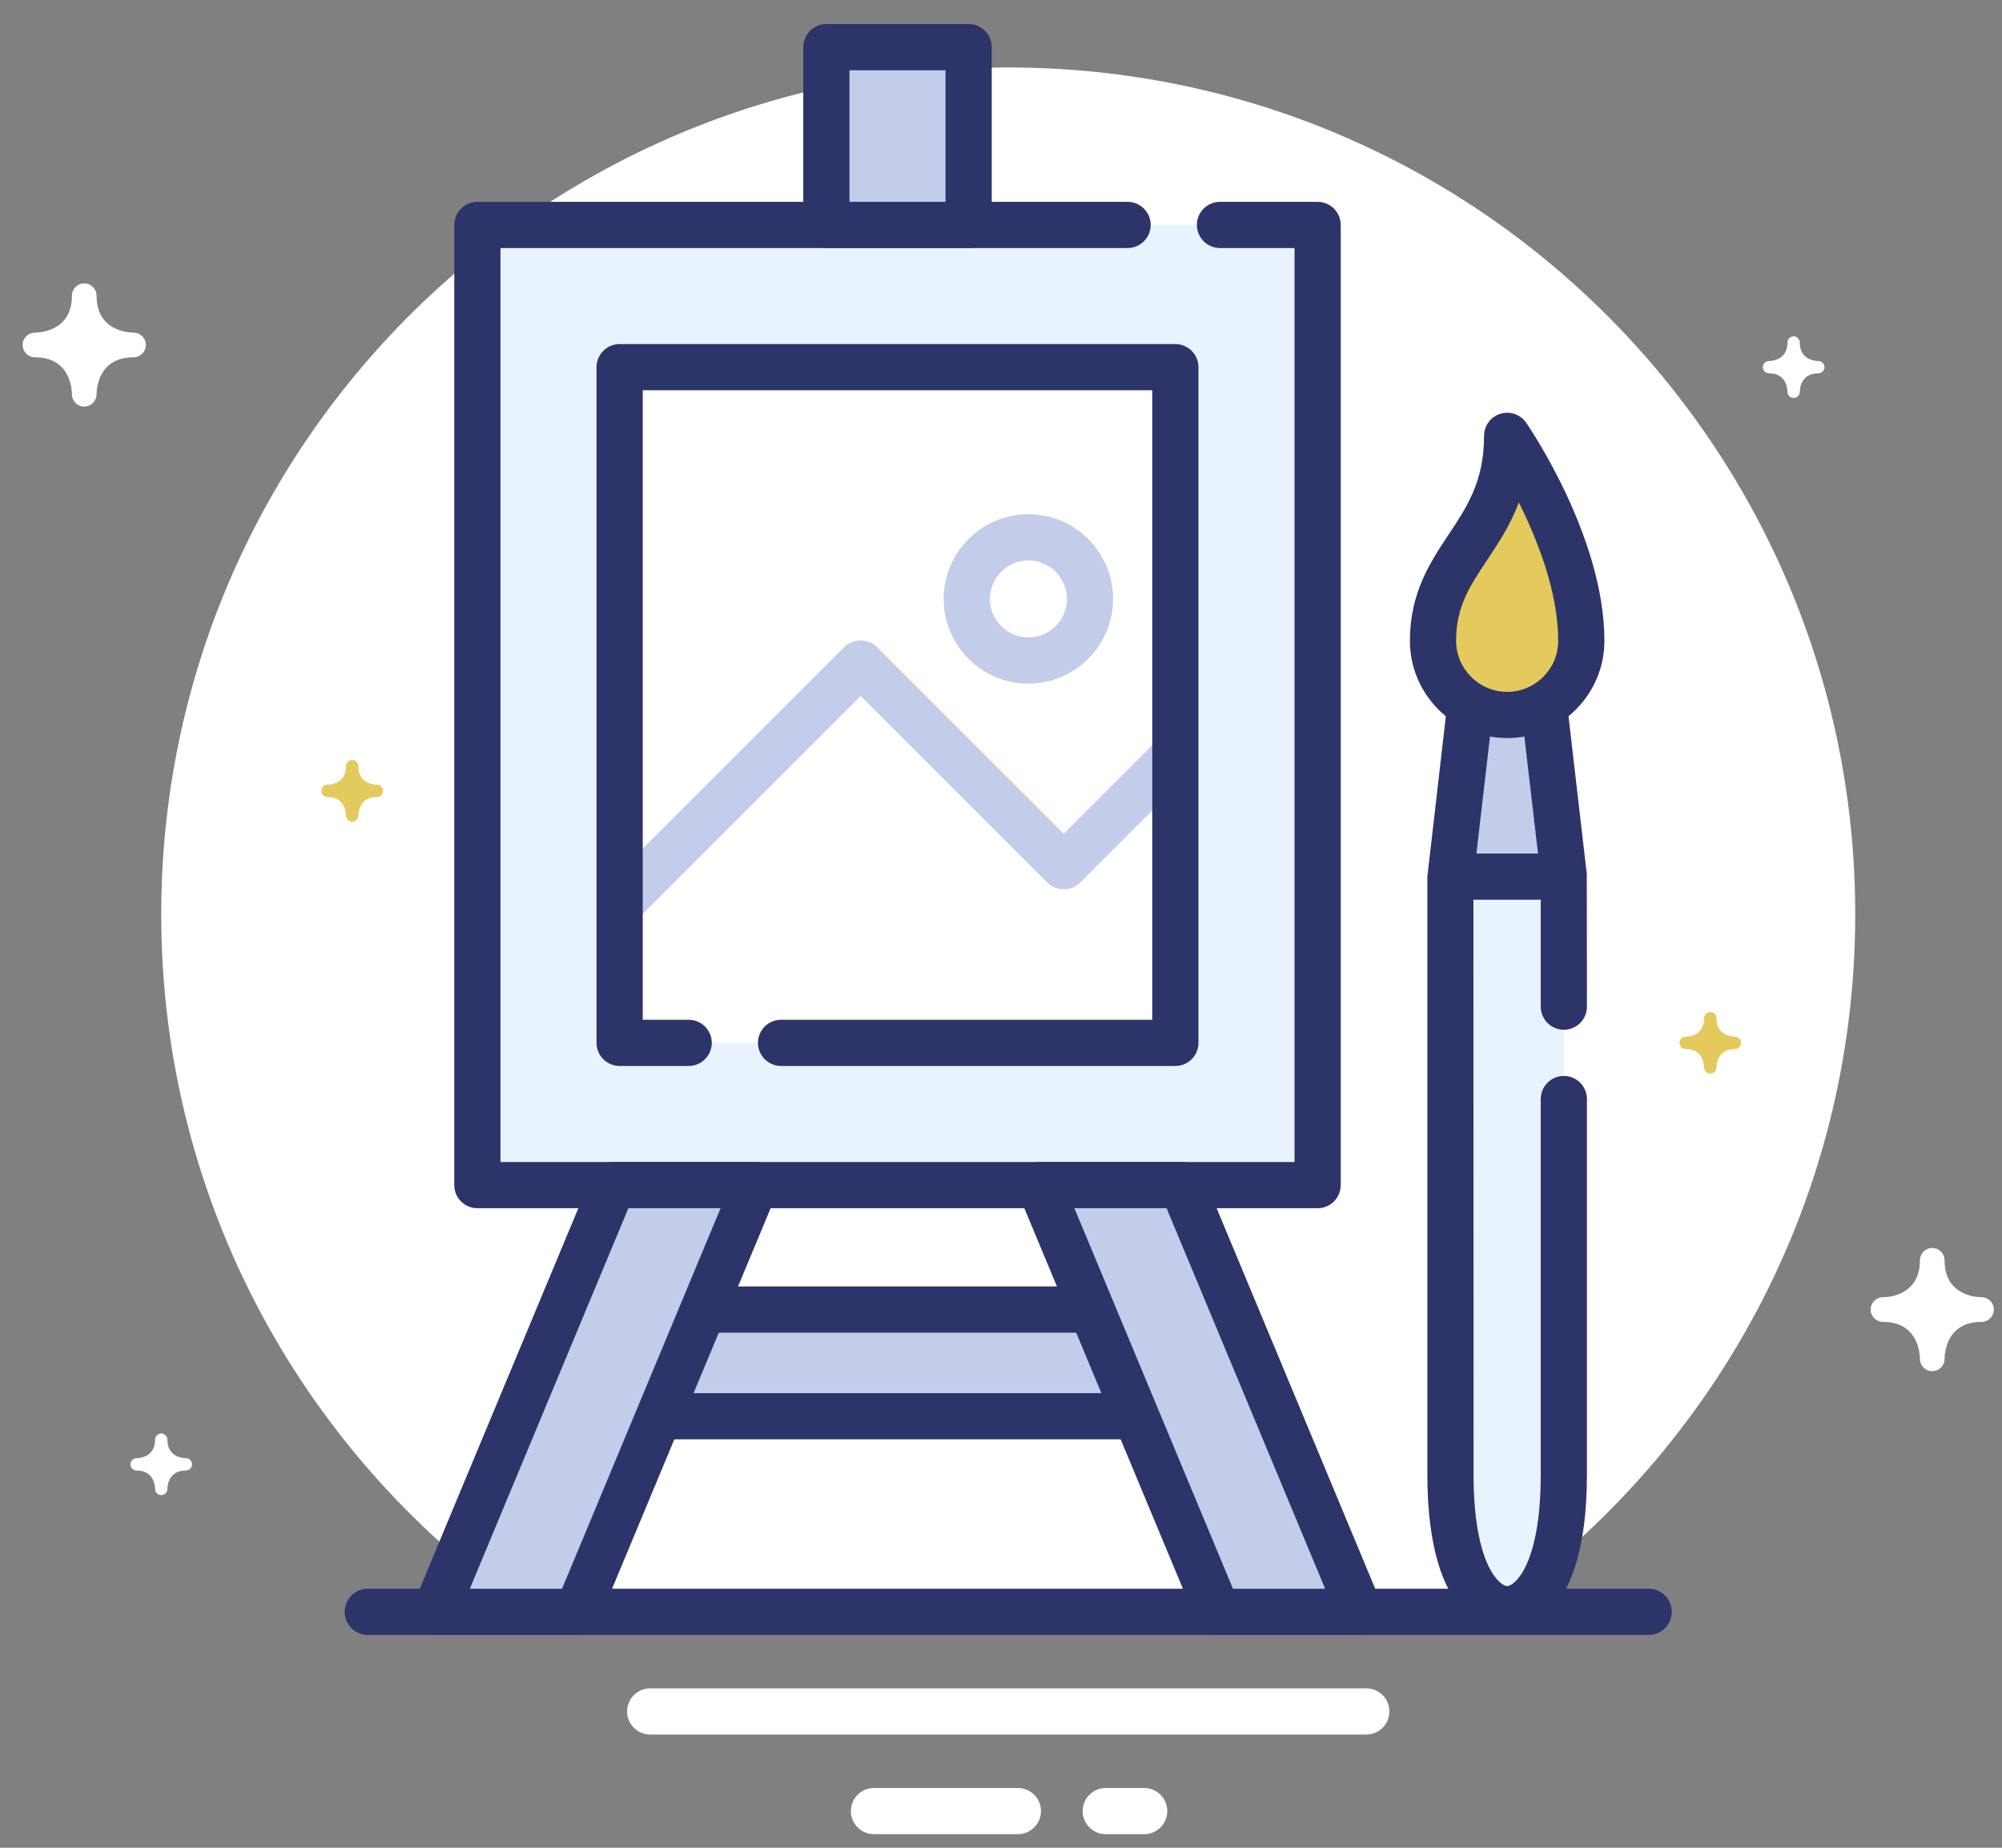<?xml version="1.0" encoding="UTF-8" standalone="no"?>
<svg width="65px" height="60px" viewBox="0 0 65 60" version="1.1" xmlns="http://www.w3.org/2000/svg" xmlns:xlink="http://www.w3.org/1999/xlink">
    <rect x="0" y="0" width="65" height="60" fill="#808080" stroke="none"/>
    <!-- Generator: Sketch 47.1 (45422) - http://www.bohemiancoding.com/sketch -->
    <title>teach</title>
    <desc>Created with Sketch.</desc>
    <defs></defs>
    <g id="Page-1" stroke="none" stroke-width="1" fill="none" fill-rule="evenodd">
        <g id="25-Design-Shape-Icons" transform="translate(-179, -397)">
            <g id="teach" transform="translate(179, 397)">
                <path d="M3.135,12.804 C3.137,12.603 3.206,11.602 4.335,11.602 L4.337,11.602 L4.342,11.602 L4.346,11.602 C4.562,11.595 4.735,11.419 4.735,11.202 C4.735,10.981 4.557,10.803 4.337,10.802 C4.136,10.799 3.135,10.73 3.135,9.602 C3.135,9.381 2.956,9.202 2.735,9.202 C2.514,9.202 2.335,9.381 2.335,9.602 C2.335,10.73 1.334,10.799 1.133,10.802 C0.913,10.803 0.735,10.981 0.735,11.202 C0.735,11.423 0.914,11.602 1.135,11.602 C2.264,11.602 2.332,12.603 2.335,12.802 L2.335,12.804 C2.335,12.806 2.336,12.81 2.335,12.81 L2.335,12.813 C2.341,13.029 2.518,13.202 2.735,13.202 C2.955,13.202 3.134,13.024 3.135,12.804" id="Fill-511" fill="#FFFFFF"></path>
                <path d="M60.235,29.691 C60.235,14.504 47.923,2.191 32.735,2.191 C17.547,2.191 5.235,14.504 5.235,29.691 C5.235,39.087 9.95,47.378 17.139,52.338 L48.33,52.338 C55.52,47.378 60.235,39.087 60.235,29.691" id="Fill-512" fill="#FFFFFF"></path>
                <path d="M53.529,53.089 L11.941,53.089 C11.527,53.089 11.191,52.753 11.191,52.339 C11.191,51.924 11.527,51.589 11.941,51.589 L53.529,51.589 C53.943,51.589 54.279,51.924 54.279,52.339 C54.279,52.753 53.943,53.089 53.529,53.089" id="Fill-513" fill="#2D346A"></path>
                <path d="M44.36,56.324 L21.11,56.324 C20.696,56.324 20.36,55.988 20.36,55.574 C20.36,55.16 20.696,54.824 21.11,54.824 L44.36,54.824 C44.774,54.824 45.11,55.16 45.11,55.574 C45.11,55.988 44.774,56.324 44.36,56.324" id="Fill-514" fill="#FFFFFF"></path>
                <path d="M33.048,59.559 L28.376,59.559 C27.962,59.559 27.626,59.223 27.626,58.809 C27.626,58.395 27.962,58.059 28.376,58.059 L33.048,58.059 C33.462,58.059 33.798,58.395 33.798,58.809 C33.798,59.223 33.462,59.559 33.048,59.559" id="Fill-515" fill="#FFFFFF"></path>
                <path d="M37.149,59.559 L35.901,59.559 C35.487,59.559 35.151,59.223 35.151,58.809 C35.151,58.395 35.487,58.059 35.901,58.059 L37.149,58.059 C37.563,58.059 37.899,58.395 37.899,58.809 C37.899,59.223 37.563,59.559 37.149,59.559" id="Fill-516" fill="#FFFFFF"></path>
                <path d="M11.635,26.48 C11.636,26.38 11.67,25.88 12.235,25.88 L12.24,25.88 C12.348,25.876 12.435,25.788 12.435,25.679 C12.435,25.569 12.346,25.48 12.236,25.48 C12.135,25.478 11.635,25.444 11.635,24.88 C11.635,24.769 11.545,24.679 11.435,24.679 C11.324,24.679 11.235,24.769 11.235,24.88 C11.235,25.444 10.734,25.478 10.634,25.48 C10.524,25.48 10.435,25.569 10.435,25.679 C10.435,25.79 10.524,25.88 10.635,25.88 C11.199,25.88 11.234,26.38 11.235,26.48 C11.235,26.48 11.235,26.48 11.235,26.481 L11.235,26.484 L11.235,26.485 C11.238,26.593 11.326,26.679 11.435,26.679 C11.545,26.679 11.634,26.59 11.635,26.48" id="Fill-517" fill="#E4C95C"></path>
                <path d="M55.729,34.665 C55.73,34.565 55.765,34.064 56.329,34.064 L56.334,34.064 C56.442,34.061 56.529,33.973 56.529,33.864 C56.529,33.754 56.44,33.665 56.33,33.664 C56.229,33.663 55.729,33.628 55.729,33.064 C55.729,32.954 55.639,32.864 55.529,32.864 C55.418,32.864 55.329,32.954 55.329,33.064 C55.329,33.628 54.828,33.663 54.728,33.664 C54.618,33.665 54.529,33.754 54.529,33.864 C54.529,33.975 54.618,34.064 54.729,34.064 C55.294,34.064 55.328,34.565 55.329,34.664 L55.329,34.666 L55.329,34.668 L55.329,34.669 L55.329,34.67 C55.332,34.778 55.42,34.864 55.529,34.864 C55.639,34.864 55.728,34.775 55.729,34.665" id="Fill-518" fill="#E4C95C"></path>
                <path d="M5.435,48.351 C5.436,48.25 5.47,47.75 6.035,47.75 L6.04,47.75 C6.148,47.747 6.235,47.659 6.235,47.55 C6.235,47.44 6.146,47.351 6.036,47.35 C5.935,47.349 5.435,47.314 5.435,46.75 C5.435,46.639 5.345,46.55 5.235,46.55 C5.124,46.55 5.035,46.639 5.035,46.75 C5.035,47.314 4.534,47.349 4.434,47.35 C4.324,47.351 4.235,47.44 4.235,47.55 C4.235,47.66 4.324,47.75 4.435,47.75 C4.999,47.75 5.034,48.251 5.035,48.35 L5.035,48.351 L5.035,48.354 L5.035,48.356 C5.038,48.463 5.126,48.55 5.235,48.55 C5.345,48.55 5.434,48.461 5.435,48.351" id="Fill-519" fill="#FFFFFF"></path>
                <path d="M58.435,12.724 C58.436,12.623 58.47,12.123 59.035,12.123 L59.04,12.123 C59.148,12.12 59.235,12.032 59.235,11.923 C59.235,11.813 59.146,11.724 59.036,11.723 C58.935,11.722 58.435,11.687 58.435,11.123 C58.435,11.012 58.345,10.923 58.235,10.923 C58.124,10.923 58.035,11.012 58.035,11.123 C58.035,11.687 57.534,11.722 57.434,11.723 C57.324,11.724 57.235,11.813 57.235,11.923 C57.235,12.034 57.324,12.123 57.435,12.123 C57.999,12.123 58.034,12.624 58.035,12.723 L58.035,12.724 L58.035,12.727 L58.035,12.729 C58.038,12.836 58.126,12.923 58.235,12.923 C58.345,12.923 58.434,12.834 58.435,12.724" id="Fill-520" fill="#FFFFFF"></path>
                <polyline id="Fill-521" fill="#E8F3FF" points="36.61 7.304 15.499 7.304 15.499 38.483 42.78 38.483 42.78 7.304 39.61 7.304"></polyline>
                <path d="M42.78,39.233 L15.499,39.233 C15.085,39.233 14.749,38.897 14.749,38.483 L14.749,7.304 C14.749,6.89 15.085,6.554 15.499,6.554 L36.61,6.554 C37.024,6.554 37.36,6.89 37.36,7.304 C37.36,7.718 37.024,8.054 36.61,8.054 L16.249,8.054 L16.249,37.733 L42.03,37.733 L42.03,8.054 L39.61,8.054 C39.196,8.054 38.86,7.718 38.86,7.304 C38.86,6.89 39.196,6.554 39.61,6.554 L42.78,6.554 C43.194,6.554 43.53,6.89 43.53,7.304 L43.53,38.483 C43.53,38.897 43.194,39.233 42.78,39.233" id="Fill-522" fill="#2D346A"></path>
                <polygon id="Fill-523" fill="#FFFFFF" points="20.118 33.864 38.161 33.864 38.161 11.923 20.118 11.923"></polygon>
                <path d="M20.648,29.895 L19.587,28.835 L27.413,21.009 C27.694,20.727 28.192,20.727 28.473,21.009 L34.537,27.073 L37.631,23.979 L38.691,25.04 L35.067,28.664 C34.786,28.945 34.288,28.945 34.007,28.664 L27.943,22.599 L20.648,29.895" id="Fill-524" fill="#C3CCE9"></path>
                <path d="M38.161,34.614 L25.359,34.614 C24.945,34.614 24.609,34.278 24.609,33.864 C24.609,33.45 24.945,33.114 25.359,33.114 L37.411,33.114 L37.411,12.673 L20.868,12.673 L20.868,33.114 L22.359,33.114 C22.773,33.114 23.109,33.45 23.109,33.864 C23.109,34.278 22.773,34.614 22.359,34.614 L20.118,34.614 C19.704,34.614 19.368,34.278 19.368,33.864 L19.368,11.923 C19.368,11.509 19.704,11.173 20.118,11.173 L38.161,11.173 C38.575,11.173 38.911,11.509 38.911,11.923 L38.911,33.864 C38.911,34.278 38.575,34.614 38.161,34.614" id="Fill-525" fill="#2D346A"></path>
                <polygon id="Fill-526" fill="#C3CCE9" points="26.83 7.304 31.449 7.304 31.449 1.531 26.83 1.531"></polygon>
                <path d="M27.58,6.554 L30.699,6.554 L30.699,2.281 L27.58,2.281 L27.58,6.554 Z M31.449,8.054 L26.83,8.054 C26.416,8.054 26.08,7.718 26.08,7.304 L26.08,1.531 C26.08,1.117 26.416,0.781 26.83,0.781 L31.449,0.781 C31.863,0.781 32.199,1.117 32.199,1.531 L32.199,7.304 C32.199,7.718 31.863,8.054 31.449,8.054 L31.449,8.054 Z" id="Fill-527" fill="#2D346A"></path>
                <polygon id="Fill-528" fill="#C3CCE9" points="19.326 45.988 38.954 45.988 38.954 42.524 19.326 42.524"></polygon>
                <path d="M20.076,45.238 L38.204,45.238 L38.204,43.274 L20.076,43.274 L20.076,45.238 Z M38.954,46.738 L19.326,46.738 C18.912,46.738 18.576,46.402 18.576,45.988 L18.576,42.524 C18.576,42.11 18.912,41.774 19.326,41.774 L38.954,41.774 C39.368,41.774 39.704,42.11 39.704,42.524 L39.704,45.988 C39.704,46.402 39.368,46.738 38.954,46.738 L38.954,46.738 Z" id="Fill-529" fill="#2D346A"></path>
                <polyline id="Fill-530" fill="#C3CCE9" points="24.521 38.483 19.902 38.483 14.129 52.338 18.747 52.338 24.521 38.483"></polyline>
                <path d="M15.254,51.589 L18.248,51.589 L23.395,39.233 L20.402,39.233 L15.254,51.589 L15.254,51.589 Z M18.748,53.089 L14.129,53.089 C13.878,53.089 13.644,52.964 13.505,52.755 C13.366,52.546 13.34,52.282 13.436,52.05 L19.21,38.195 C19.327,37.915 19.6,37.733 19.902,37.733 L24.52,37.733 C24.771,37.733 25.005,37.858 25.144,38.067 C25.284,38.276 25.309,38.54 25.213,38.771 L19.44,52.627 C19.323,52.907 19.05,53.089 18.748,53.089 L18.748,53.089 Z" id="Fill-531" fill="#2D346A"></path>
                <polyline id="Fill-532" fill="#C3CCE9" points="33.758 38.483 38.376 38.483 44.15 52.338 39.531 52.338 33.758 38.483"></polyline>
                <path d="M40.031,51.589 L43.024,51.589 L37.876,39.233 L34.883,39.233 L40.031,51.589 L40.031,51.589 Z M44.169,53.089 C44.163,53.088 44.156,53.089 44.149,53.089 L39.531,53.089 C39.228,53.089 38.956,52.907 38.839,52.627 L33.065,38.771 C32.969,38.54 32.995,38.276 33.134,38.067 C33.273,37.858 33.507,37.733 33.758,37.733 L38.376,37.733 C38.679,37.733 38.952,37.915 39.069,38.195 L44.781,51.904 C44.868,52.027 44.919,52.176 44.919,52.339 C44.919,52.753 44.583,53.089 44.169,53.089 L44.169,53.089 Z" id="Fill-533" fill="#2D346A"></path>
                <path d="M33.389,18.198 C32.7,18.198 32.139,18.759 32.139,19.448 C32.139,20.137 32.7,20.698 33.389,20.698 C34.079,20.698 34.639,20.137 34.639,19.448 C34.639,18.759 34.079,18.198 33.389,18.198 L33.389,18.198 Z M33.389,22.198 C31.873,22.198 30.639,20.965 30.639,19.448 C30.639,17.931 31.873,16.698 33.389,16.698 C34.906,16.698 36.139,17.931 36.139,19.448 C36.139,20.965 34.906,22.198 33.389,22.198 L33.389,22.198 Z" id="Fill-534" fill="#C3CCE9"></path>
                <path d="M47.093,47.878 C47.093,51.421 48.282,52.253 48.933,52.253 C49.585,52.253 50.774,51.421 50.774,47.878 L50.774,28.465 L47.093,28.465 L47.093,47.878" id="Fill-535" fill="#E8F3FF"></path>
                <polyline id="Fill-536" fill="#C3CCE9" points="47.74 22.894 47.093 28.465 50.774 28.465 50.127 22.894 47.74 22.894"></polyline>
                <path d="M50.774,33.438 C50.36,33.438 50.024,33.102 50.024,32.688 L50.024,28.466 L49.382,22.98 C49.334,22.568 49.629,22.196 50.041,22.148 C50.455,22.105 50.825,22.395 50.873,22.806 L51.519,28.379 L51.524,32.688 C51.524,33.102 51.188,33.438 50.774,33.438" id="Fill-537" fill="#2D346A"></path>
                <path d="M48.934,53.004 C48.501,53.004 46.343,52.756 46.343,47.878 L46.343,28.466 L46.995,22.806 C47.042,22.395 47.412,22.105 47.826,22.148 C48.238,22.196 48.533,22.568 48.485,22.98 L47.838,28.552 L47.843,47.878 C47.843,50.858 48.717,51.504 48.934,51.504 C49.15,51.504 50.024,50.858 50.024,47.878 L50.024,35.688 C50.024,35.274 50.36,34.938 50.774,34.938 C51.188,34.938 51.524,35.274 51.524,35.688 L51.524,47.878 C51.524,52.756 49.366,53.004 48.934,53.004" id="Fill-538" fill="#2D346A"></path>
                <polygon id="Fill-539" fill="#2D346A" points="47.093 29.216 50.774 29.216 50.774 27.716 47.093 27.716"></polygon>
                <path d="M51.341,20.808 C51.341,17.64 48.933,14.153 48.933,14.153 C48.933,17.427 46.526,18.023 46.526,20.808 C46.526,22.138 47.604,23.215 48.933,23.215 C50.263,23.215 51.341,22.138 51.341,20.808" id="Fill-540" fill="#E4C95C"></path>
                <path d="M49.312,16.314 C49.036,17.056 48.645,17.643 48.281,18.189 C47.72,19.033 47.276,19.699 47.276,20.808 C47.276,21.722 48.02,22.466 48.934,22.466 C49.847,22.466 50.591,21.722 50.591,20.808 C50.591,19.235 49.924,17.539 49.312,16.314 L49.312,16.314 Z M48.934,23.966 C47.193,23.966 45.776,22.549 45.776,20.808 C45.776,19.245 46.444,18.243 47.033,17.358 C47.624,16.469 48.184,15.63 48.184,14.153 C48.184,13.825 48.397,13.535 48.71,13.437 C49.025,13.339 49.365,13.457 49.551,13.727 C49.654,13.878 52.091,17.445 52.091,20.808 C52.091,22.549 50.674,23.966 48.934,23.966 L48.934,23.966 Z" id="Fill-541" fill="#2D346A"></path>
                <path d="M63.135,44.126 C63.137,43.925 63.206,42.924 64.335,42.924 L64.337,42.924 L64.342,42.924 L64.346,42.924 C64.562,42.918 64.735,42.741 64.735,42.524 C64.735,42.304 64.557,42.125 64.337,42.124 C64.136,42.122 63.135,42.053 63.135,40.924 C63.135,40.703 62.956,40.524 62.735,40.524 C62.514,40.524 62.335,40.703 62.335,40.924 C62.335,42.053 61.334,42.122 61.133,42.124 C60.913,42.125 60.735,42.304 60.735,42.524 C60.735,42.745 60.914,42.924 61.135,42.924 C62.264,42.924 62.332,43.926 62.335,44.124 L62.335,44.126 C62.335,44.129 62.336,44.132 62.335,44.132 L62.335,44.134 L62.335,44.136 C62.341,44.351 62.518,44.524 62.735,44.524 C62.955,44.524 63.134,44.346 63.135,44.126" id="Fill-542" fill="#FFFFFF"></path>
            </g>
        </g>
    </g>
</svg>